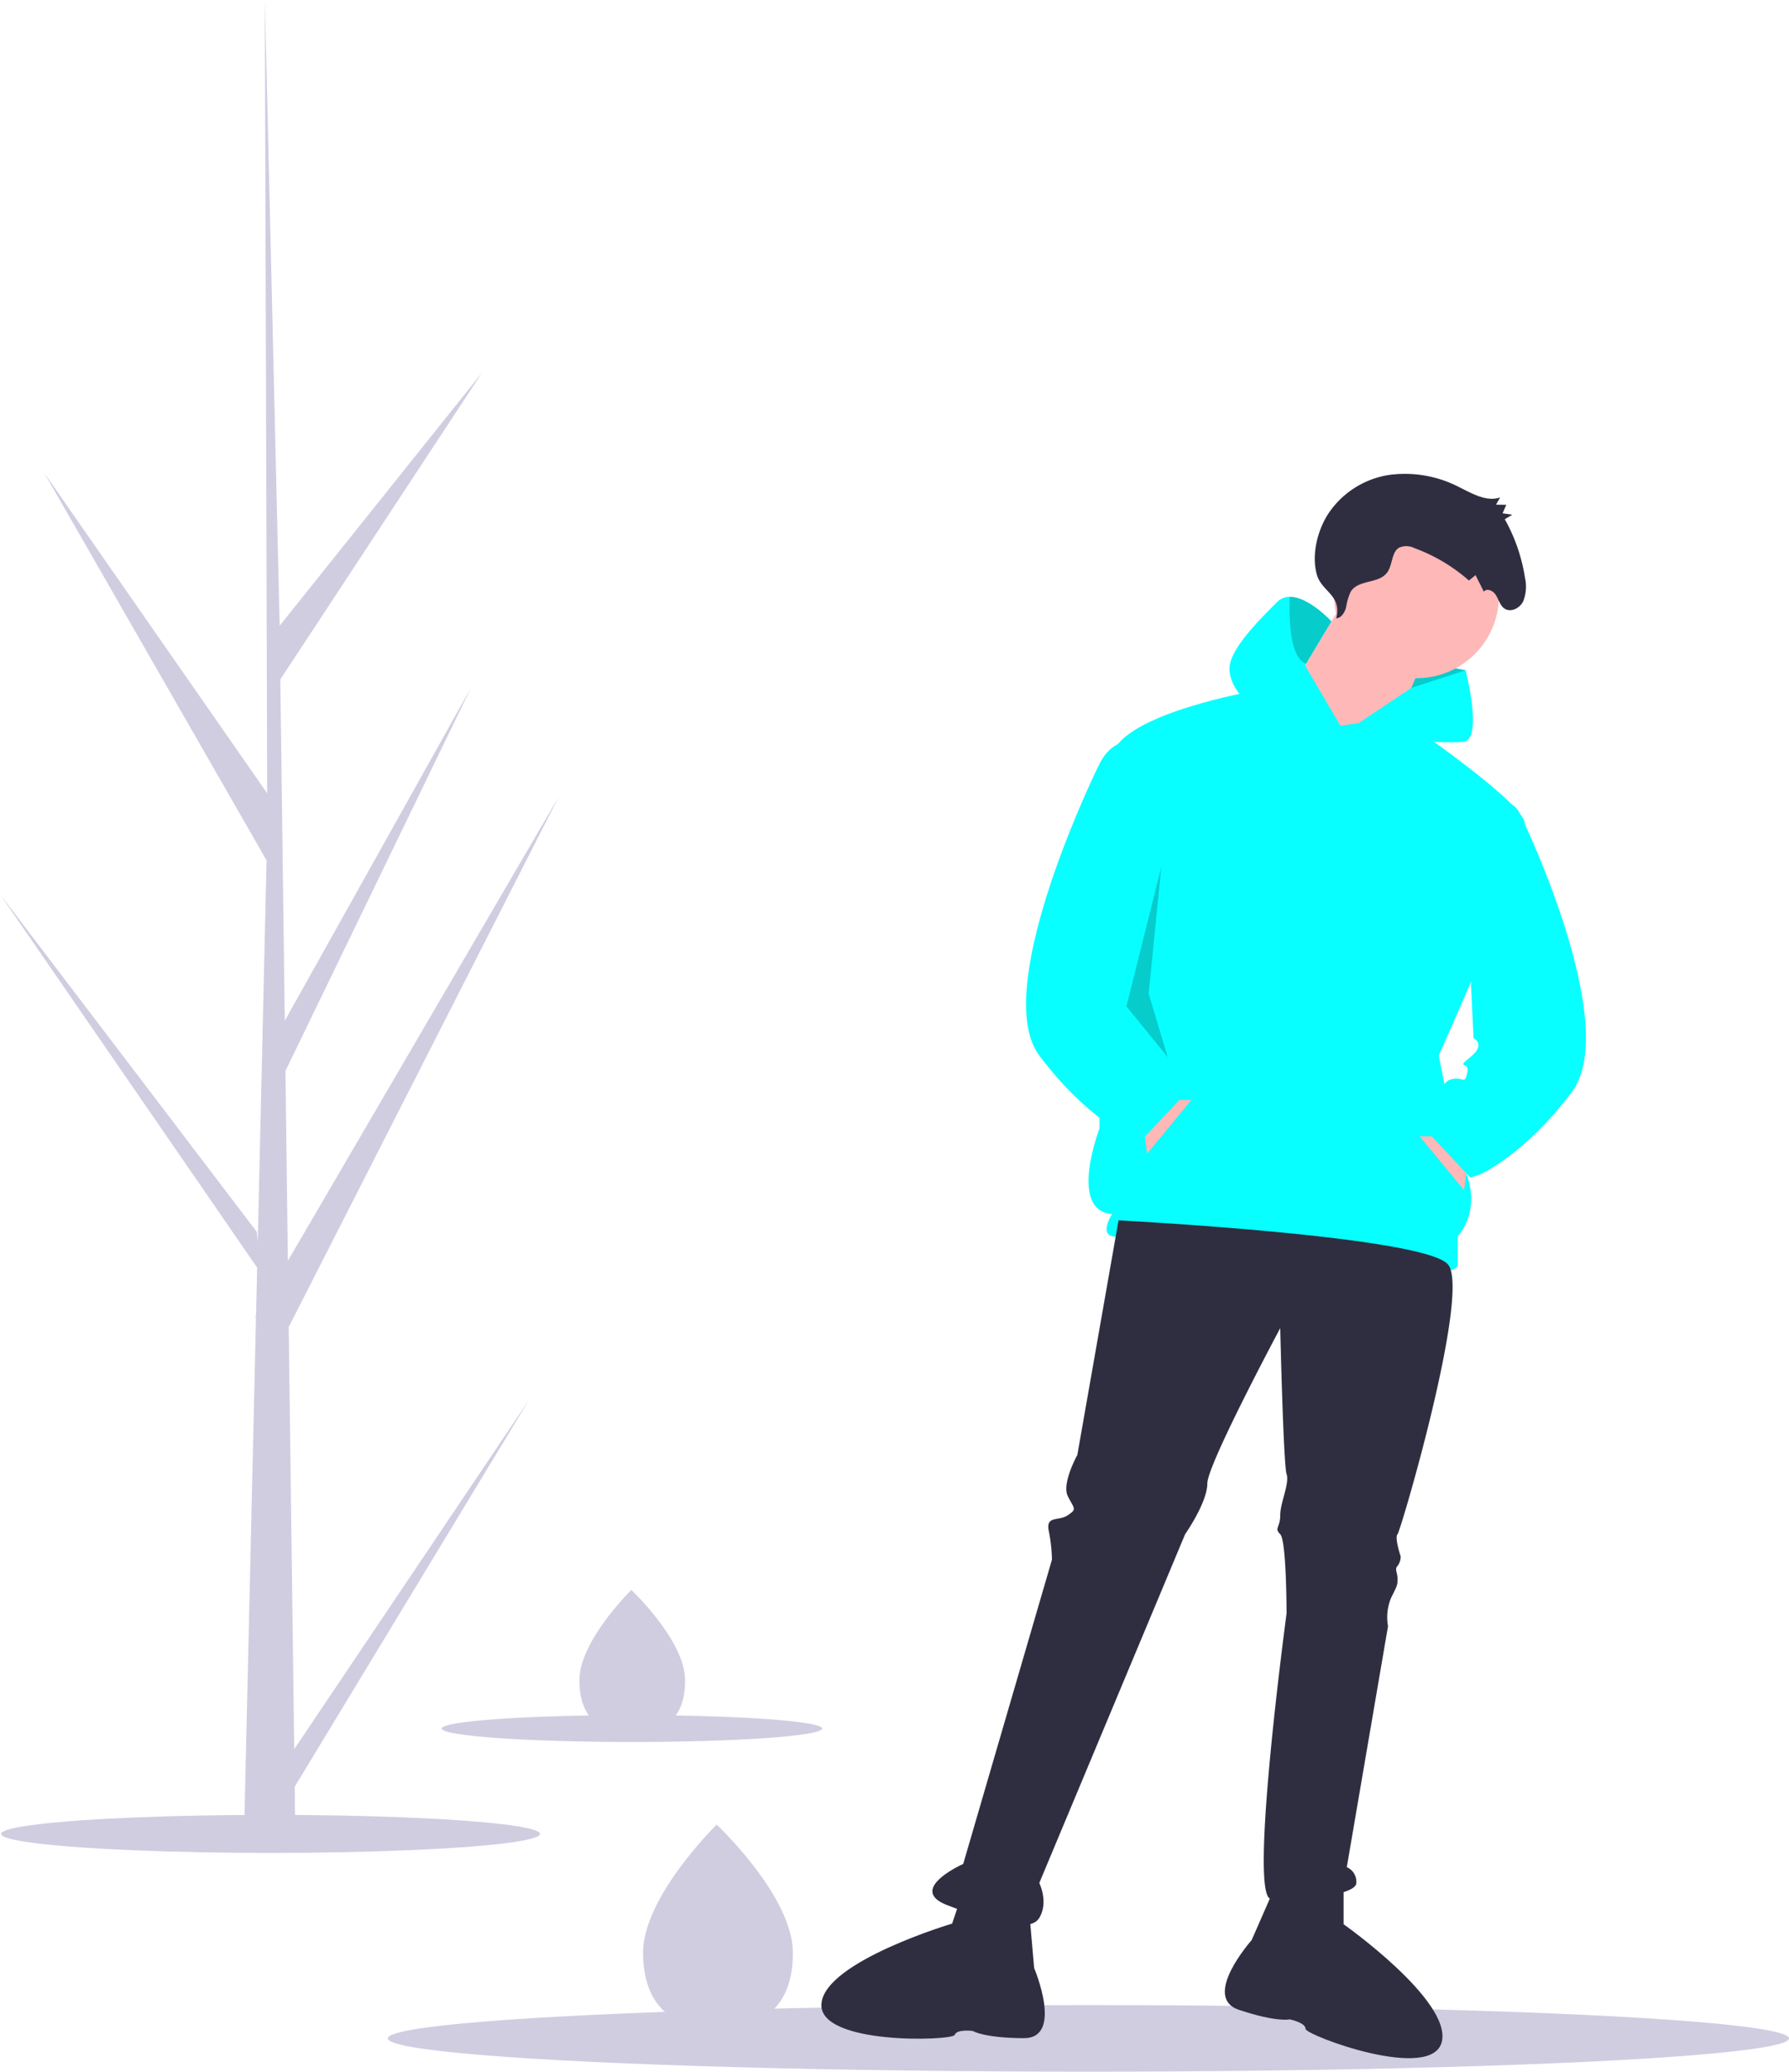 <svg xmlns="http://www.w3.org/2000/svg" width="322.286" height="373.15" viewBox="0 0 322.286 373.15">
  <g id="Group_19" data-name="Group 19" transform="translate(699 -848)">
    <ellipse id="Ellipse_5" data-name="Ellipse 5" cx="48.542" cy="3.426" rx="48.542" ry="3.426" transform="translate(-698.804 1174.893)" fill="#d0cde1"/>
    <ellipse id="Ellipse_6" data-name="Ellipse 6" cx="126.209" cy="5.996" rx="126.209" ry="5.996" transform="translate(-629.132 1209.158)" fill="#d0cde1"/>
    <path id="Path_40" data-name="Path 40" d="M450.623,213.692l2.284-4-11.422-2.284-1.142,5.711,1.713,4.569Z" transform="translate(-887.872 759.038)" fill="#07ffff"/>
    <path id="Path_41" data-name="Path 41" d="M450.623,213.692l2.284-4-11.422-2.284-1.142,5.711,1.713,4.569Z" transform="translate(-887.872 759.038)" opacity="0.2"/>
    <circle id="Ellipse_7" data-name="Ellipse 7" cx="14.848" cy="14.848" r="14.848" transform="translate(-458.664 940.464)" fill="#ffb8b8"/>
    <path id="Path_42" data-name="Path 42" d="M415.837,187.91,403.844,207.9l17.7,10.279,9.137-21.13Z" transform="translate(-872.216 767.402)" fill="#ffb8b8"/>
    <path id="Path_43" data-name="Path 43" d="M527.9,347.487,512.483,341.2s-23.414,4-25.7,11.422-2.284,67.388-2.284,67.388-5.711,14.848,2.284,15.419c0,0-2.284,3.427,0,4s25.7,0,34.836,2.855,27.412,5.14,27.412,2.284v-5.14s4-4,1.713-10.851-5.14-21.7-5.14-21.7,17.132-37.691,15.419-42.26-22.63-18.7-22.63-18.7Z" transform="translate(-985.424 631.239)" fill="#07ffff"/>
    <path id="Path_44" data-name="Path 44" d="M360.844,352.05l.571,4.569,8-9.708h-2.855Z" transform="translate(-853.773 699.204)" fill="#ffb8b8"/>
    <path id="Path_45" data-name="Path 45" d="M546.972,334.761l-16.561-4s-3.426-2.855-3.426-6.282,5.14-8.566,8.566-11.993a3.161,3.161,0,0,1,2.3-.954c3.392-.029,7.5,4.42,7.5,4.42l-4.563,7.613-.206.337Z" transform="translate(-1004.493 643.966)" fill="#07ffff"/>
    <path id="Path_46" data-name="Path 46" d="M574.749,337.879l9.792-3.174s3.141,12.278-.286,12.849-22.272-1.142-22.272-1.142Z" transform="translate(-1019.506 634.028)" fill="#07ffff"/>
    <path id="Path_47" data-name="Path 47" d="M466.8,508.2l-7.424,42.26s-2.855,5.14-1.713,7.424,1.713,2.284,0,3.426-4,0-3.427,2.855a29.15,29.15,0,0,1,.571,5.14l-15.99,54.824s-10.28,4.569-2.855,7.424,14.848,5.14,16.561,2.284,0-6.282,0-6.282l26.27-62.819s4-5.711,4-9.137,13.135-27.983,13.135-27.983.571,24.556,1.142,26.27-1.142,5.14-1.142,7.424-1.142,2.284,0,3.427,1.142,14.277,1.142,14.277-6.853,50.826-2.855,51.4,15.419-.571,15.419-2.855a2.849,2.849,0,0,0-1.713-2.855l7.424-43.4a9.087,9.087,0,0,1,.571-5.14c1.142-2.284,1.142-2.284,1.142-3.426s-.571-1.713,0-2.284a2.82,2.82,0,0,0,.571-1.713s-1.142-3.426-.571-4,13.135-43.4,9.137-48.542S466.8,508.2,466.8,508.2Z" transform="translate(-964.297 559.61)" fill="#2f2e41"/>
    <path id="Path_48" data-name="Path 48" d="M534.352,718.776l-4,9.137s-9.137,10.279-2.284,12.564,9.137,1.713,9.137,1.713,2.855.571,2.855,1.713,22.843,9.708,24.557,2.284-17.7-21.13-17.7-21.13V718.2Z" transform="translate(-1003.866 469.537)" fill="#2f2e41"/>
    <path id="Path_49" data-name="Path 49" d="M435.712,723.186l.865,9.936s5.369,12.662-1.855,12.634-9.205-1.3-9.205-1.3-2.888-.372-3.253.71-24.748,1.891-24-5.691S421.8,725.119,421.8,725.119l2.192-6.493Z" transform="translate(-949.277 469.357)" fill="#2f2e41"/>
    <path id="Path_50" data-name="Path 50" d="M557.754,298.756c.917-.062,1.529-1.061,1.783-2.012a9.887,9.887,0,0,1,.837-2.811c1.42-2.24,5.111-1.335,6.61-3.514.922-1.34.729-3.522,2.06-4.375a3.235,3.235,0,0,1,2.838.077,31.015,31.015,0,0,1,9.775,5.822l1.192-.971,1.49,2.978c.578-.7,1.691-.156,2.176.618s.72,1.764,1.411,2.327c1.1.9,2.822.138,3.489-1.166a7.2,7.2,0,0,0,.326-4.364,31.259,31.259,0,0,0-3.625-10.463l1.363-.818-1.762-.252.674-1.53-1.846-.022.729-1.308c-2.481.851-5.045-.708-7.414-1.871a21.176,21.176,0,0,0-12.726-2.155,16.086,16.086,0,0,0-10.881,7.068c-1.876,2.95-2.96,7.234-2.022,10.767C555.081,293.995,558.8,294.495,557.754,298.756Z" transform="translate(-1016.032 660.621)" fill="#2f2e41"/>
    <path id="Path_51" data-name="Path 51" d="M481.757,357.188s-3.426-.571-5.711,4S456.63,402.3,465.2,413.725s16.561,14.848,16.561,14.848l1.713.571,8.566-9.137-2.855-4s0-4-2.284-4.569-2.284,1.142-2.855-1.142,2.284-.571-.571-2.855-.571-3.427-.571-3.427Z" transform="translate(-976.97 624.394)" fill="#07ffff"/>
    <path id="Path_52" data-name="Path 52" d="M456.41,363.55l-.571,4.569-8-9.708H450.7Z" transform="translate(-891.089 694.271)" fill="#ffb8b8"/>
    <path id="Path_53" data-name="Path 53" d="M595.122,377.489s8-4,10.279.571,17.989,38.834,9.423,50.255-16.561,14.848-16.561,14.848l-1.713.571-8.566-9.137,2.855-4s0-4,2.284-4.569,2.284,1.142,2.855-1.142-2.284-.571.571-2.855.571-3.426.571-3.426Z" transform="translate(-1030.657 616.371)" fill="#07ffff"/>
    <path id="Path_54" data-name="Path 54" d="M361.626,273.41l-6.282,25.128,7.424,9.137-3.427-11.422Z" transform="translate(-851.414 730.729)" opacity="0.2"/>
    <path id="Path_55" data-name="Path 55" d="M553.478,315.955l-4.563,7.613c-2.867-.994-3.107-7.647-2.941-12.033C549.366,311.506,553.478,315.955,553.478,315.955Z" transform="translate(-1012.622 643.965)" opacity="0.2"/>
    <path id="Path_56" data-name="Path 56" d="M368.98,721.729c.1,10.162-5.907,13.769-13.359,13.841q-.26,0-.517,0-.518-.006-1.026-.037c-6.73-.411-11.992-4.089-12.084-13.54-.1-9.78,12.284-22.244,13.212-23.166h0l.053-.053S368.881,711.568,368.98,721.729Z" transform="translate(-925.148 477.872)" fill="#d0cde1"/>
    <path id="Path_57" data-name="Path 57" d="M340.952,640.967c.07,7.173-4.17,9.719-9.43,9.77q-.183,0-.365,0-.366,0-.724-.026c-4.75-.29-8.465-2.887-8.53-9.558-.067-6.9,8.671-15.7,9.326-16.353h0l.038-.037S340.882,633.795,340.952,640.967Z" transform="translate(-916.531 509.616)" fill="#d0cde1"/>
    <ellipse id="Ellipse_8" data-name="Ellipse 8" cx="34.265" cy="2.419" rx="34.265" ry="2.419" transform="translate(-619.423 1156.926)" fill="#d0cde1"/>
    <path id="Path_60" data-name="Path 60" d="M192.143,438.35l42.3-62.9-42.212,69.67.088,7.078q-4.632.035-9.174-.154l2.1-90.985-.057-.7.077-.136.2-8.6L139.14,284.367l46.268,60.82.164,1.817,1.585-68.742-40.01-69.728,40.124,57.651-.419-142.416v-.474l.014.466L189.522,236l36.464-45.593-36.345,55.263.8,61.488,33.555-60.01L190.561,316.2,191,350.393,239.8,266.8l-48.649,95.521Z" transform="translate(-838.14 724.705)" fill="#d0cde1"/>
  </g>
</svg>

